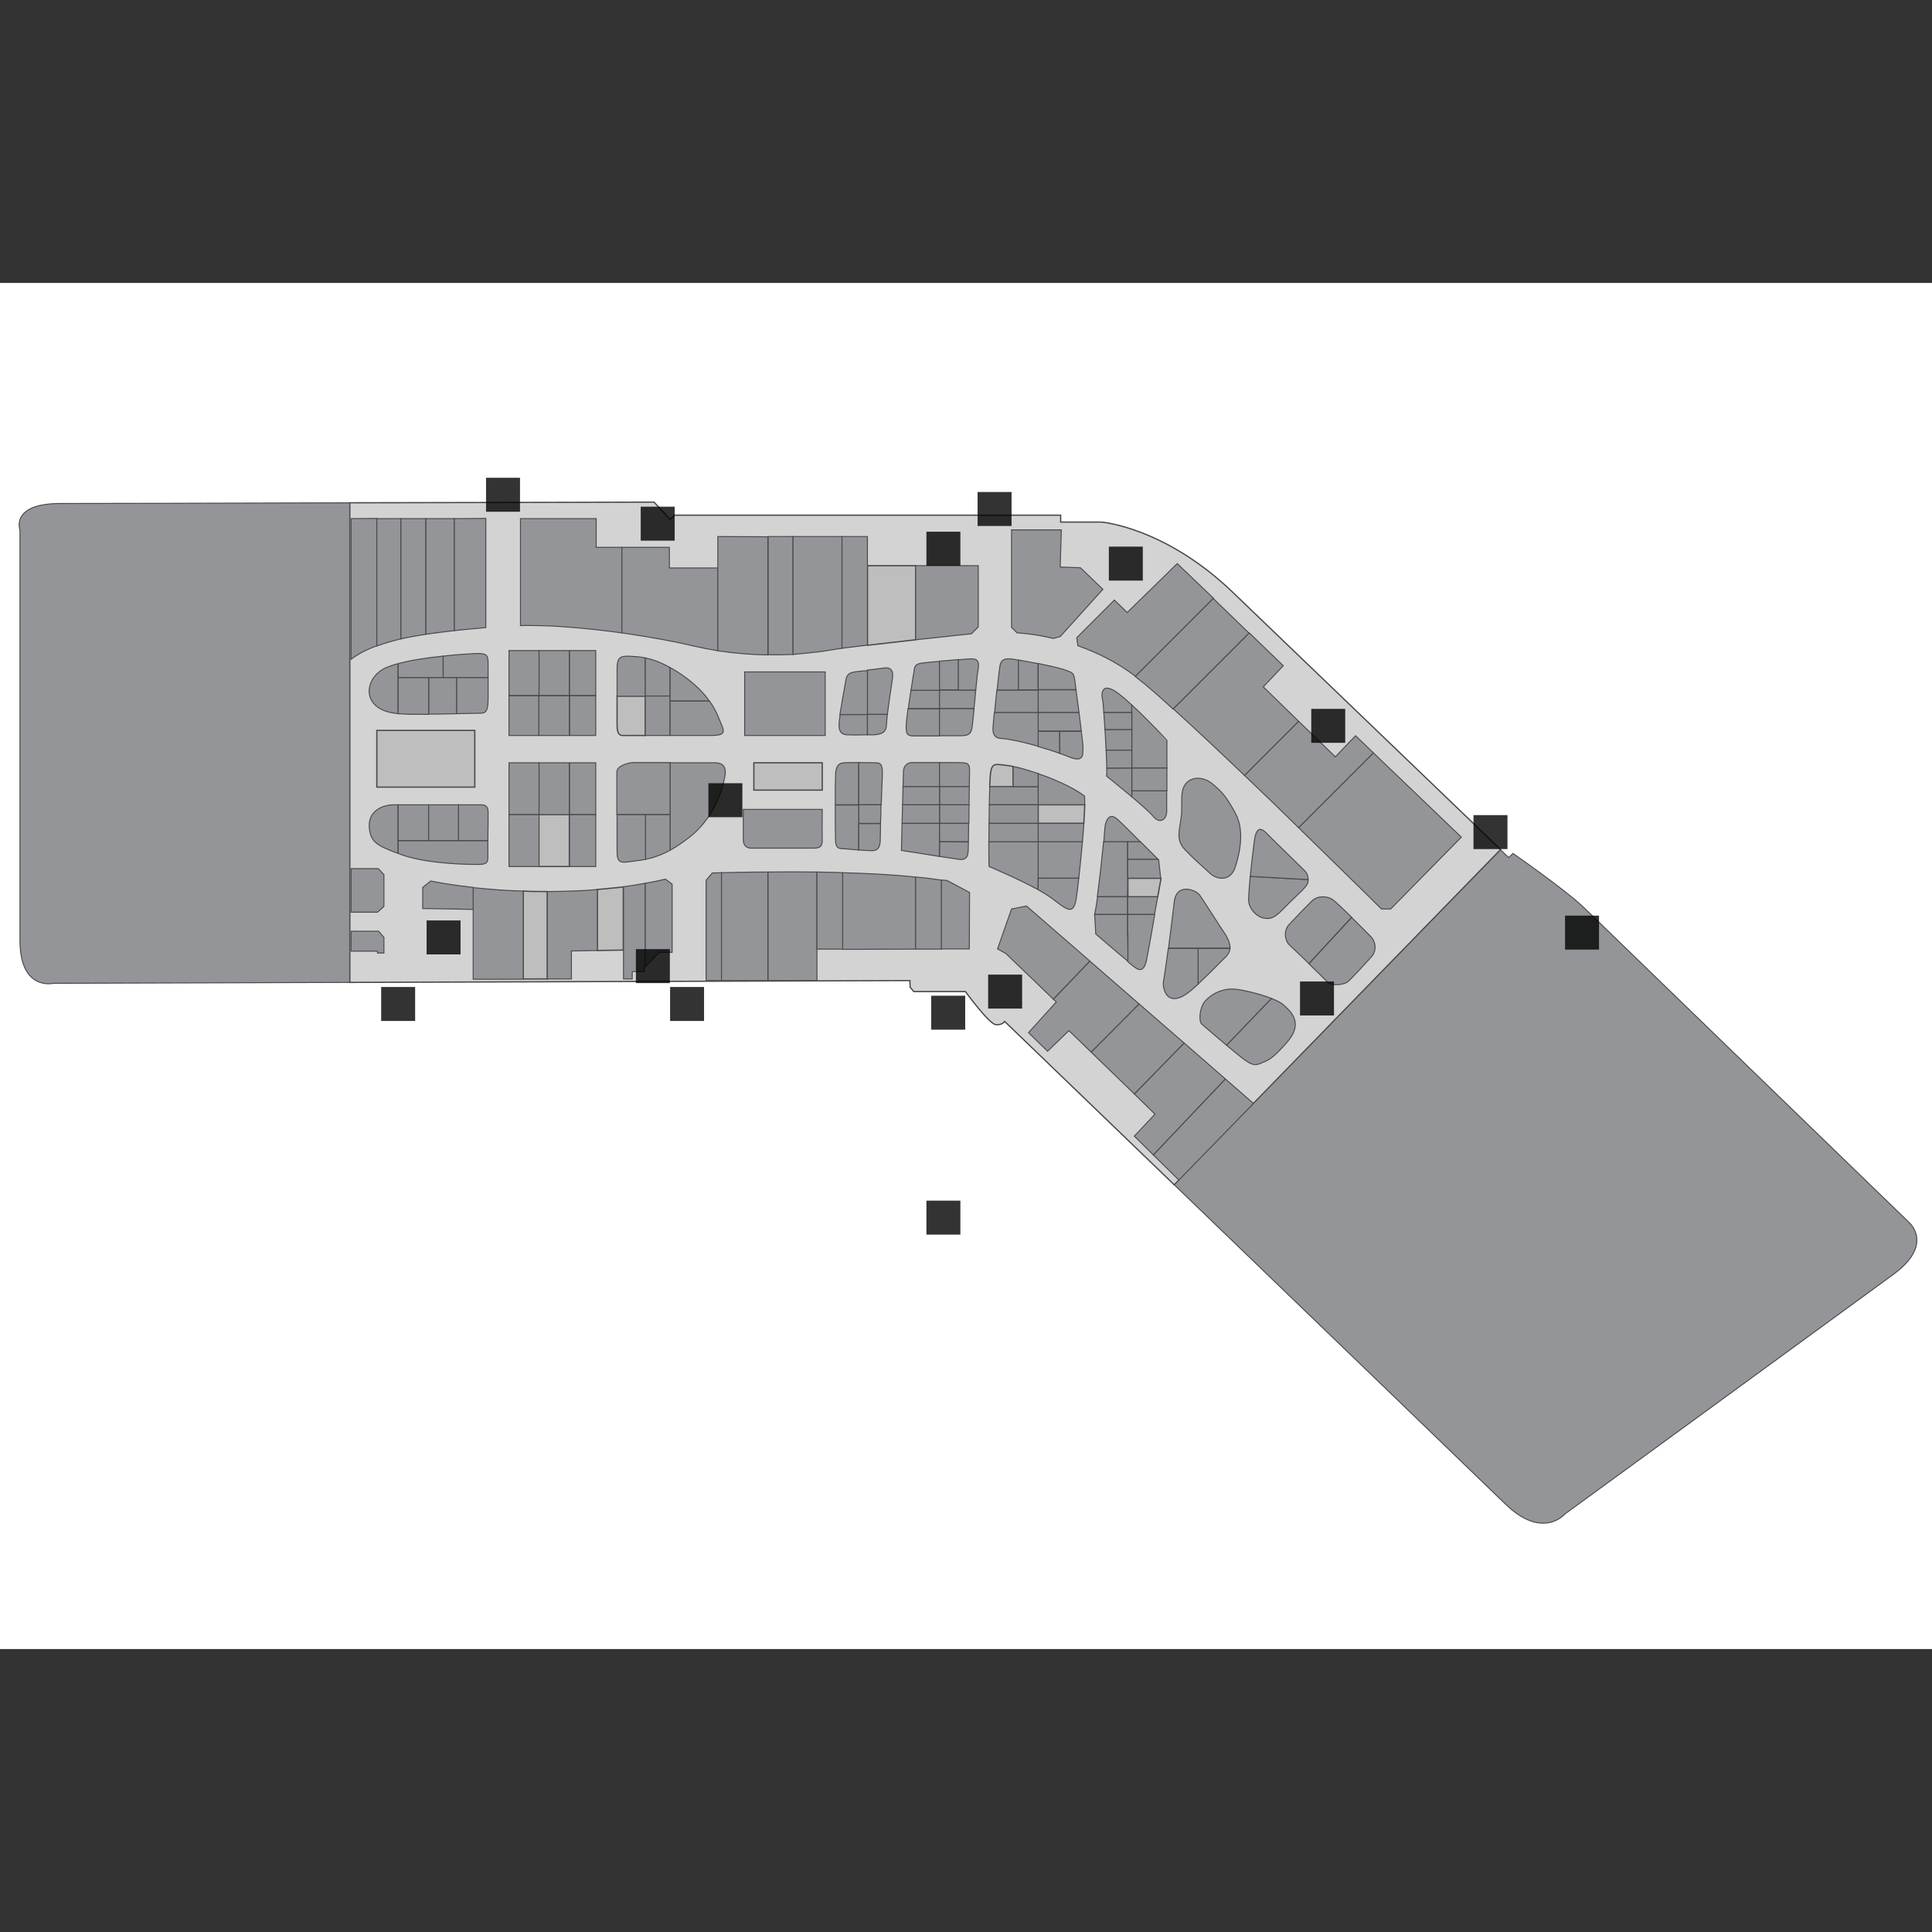 <?xml version="1.0" encoding="utf-8"?>
<!-- Generator: Adobe Illustrator 16.0.0, SVG Export Plug-In . SVG Version: 6.00 Build 0)  -->
<!DOCTYPE svg PUBLIC "-//W3C//DTD SVG 1.1//EN" "http://www.w3.org/Graphics/SVG/1.1/DTD/svg11.dtd">
<svg version="1.1" id="Layer_1" xmlns="http://www.w3.org/2000/svg" xmlns:xlink="http://www.w3.org/1999/xlink" x="0px" y="0px"
	 width="1000px" height="1000px" viewBox="0 0 1000 1000" enable-background="new 0 0 1000 1000" xml:space="preserve">
<rect x="0" y="0" width="1000" height="1000" fill="#333333" stroke="none"/>
<g id="background">
	<rect y="146.455" fill="#FFFFFF" width="1000" height="707.091"/>
</g>
<g id="etc">
	<path fill="#D3D3D3" stroke="#494949" stroke-width="0.66" stroke-miterlimit="10" d="M638.199,306.688
		c-35.158-33.852-68.061-36.465-68.061-36.465h-21.143v-3.563H349.21l-2.375,2.138l-8.315-8.909c0,0-79.225,0.238-157.5,0.356
		v248.248l289.94-0.95l0.118,3.445l1.9,2.257h26.726c0,0,12.234,16.747,15.679,17.104s4.633-1.662,4.633-1.662
		s39.553,38.128,87.777,84.57L776.695,439.72C756.503,420.359,669.201,336.501,638.199,306.688z"/>
	
		<rect x="390.188" y="394.821" fill="#BEBEBE" stroke="#494949" stroke-width="0.66" stroke-miterlimit="10" width="35.396" height="14.135"/>
	<path id="_x3C_Path_x3E_" fill="#BEBEBE" stroke="#494949" stroke-width="0.66" stroke-miterlimit="10" d="M448.984,292.79v41.216
		c7.958-0.95,16.748-1.9,24.943-2.851V292.79H448.984L448.984,292.79z"/>
	<path id="_x3C_Path_x3E__1_" fill="#BEBEBE" stroke="#494949" stroke-width="0.66" stroke-miterlimit="10" d="M319.396,360.257
		c0,5.82,0,11.759,0,14.729c0,6.533,1.9,5.701,6.058,5.701c1.188,0,4.396,0,8.553,0v-20.43H319.396L319.396,360.257z"/>
	
		<rect id="_x3C_Path_x3E__2_" x="278.893" y="421.665" fill="#BEBEBE" stroke="#494949" stroke-width="0.66" stroke-miterlimit="10" width="15.797" height="26.845"/>
	<path id="_x3C_Path_x3E__3_" fill="#BEBEBE" stroke="#494949" stroke-width="0.66" stroke-miterlimit="10" d="M517.52,395.771
		c-3.088-0.356-4.632,0.119-4.988,6.177c-0.119,0.95-0.119,2.851-0.237,5.226h12.115v-10.453
		C520.846,396.009,519.064,396.009,517.52,395.771z"/>
	<path id="_x3C_Path_x3E__4_" fill="#BEBEBE" stroke="#494949" stroke-width="0.66" stroke-miterlimit="10" d="M537.355,426.179
		h23.638c0.237-3.682,0.356-7.008,0.475-9.621h-24.112V426.179z"/>
	
		<rect id="pmt" x="195.035" y="378.073" fill="#BEBEBE" stroke="#494949" stroke-width="0.66" stroke-miterlimit="10" width="50.719" height="29.338"/>
	<path id="_x3C_Path_x3E__5_" fill="#BEBEBE" stroke="#494949" stroke-width="0.66" stroke-miterlimit="10" d="M583.68,464.188
		h15.561c0.95-5.346,1.662-9.265,1.662-9.265v-0.356h-17.104v9.621H583.68L583.68,464.188z"/>
	<path id="_x3C_Path_x3E__6_" fill="#BEBEBE" stroke="#494949" stroke-width="0.66" stroke-miterlimit="10" d="M309.182,460.387
		v31.596l13.422-0.237v-32.664C318.09,459.556,313.695,460.031,309.182,460.387z"/>
	<path id="_x3C_Path_x3E__7_" fill="#BEBEBE" stroke="#494949" stroke-width="0.66" stroke-miterlimit="10" d="M270.816,461.219
		v45.492h12.472v-45.255C279.012,461.456,274.854,461.456,270.816,461.219z"/>
</g>
<g id="rooms">
	<g id="g83-g85">
		<polygon fill="#939598" stroke="#494949" stroke-width="0.5" stroke-miterlimit="10" points="181.732,472.146 195.392,472.146 
			198.717,469.177 198.717,452.667 195.748,449.578 181.732,449.578 		"/>
		<polygon fill="#939598" stroke="#494949" stroke-width="0.5" stroke-miterlimit="10" points="181.732,482.005 195.985,482.005 
			198.717,485.212 198.717,493.289 195.392,493.289 195.392,492.339 181.732,492.339 		"/>
	</g>
	<path id="op-g01-g01-1" fill="#939598" stroke="#494949" stroke-width="0.5" stroke-miterlimit="10" d="M384.725,418.934h40.86
		c0,0-0.119,11.996,0,15.56s-1.069,4.514-4.514,4.514s-29.101,0-32.07,0s-4.276-1.663-4.276-4.514S384.725,418.934,384.725,418.934z
		"/>
	
		<rect id="op-g02" x="385.438" y="347.785" fill="#939598" stroke="#494949" stroke-width="0.5" stroke-miterlimit="10" width="41.691" height="32.902"/>
	<path id="op-g03-05" fill="#939598" stroke="#494949" stroke-width="0.5" stroke-miterlimit="10" d="M611.474,422.141
		c-0.712,7.245-3.325,12.353,2.02,17.816c5.227,5.464,8.908,8.434,12.71,11.997c3.801,3.563,10.928,4.514,13.303-3.563
		c2.494-8.077,4.514-18.768,0-27.319s-7.602-11.997-12.709-15.916c-5.107-3.92-14.729-3.683-15.085,6.889
		C611.474,422.615,611.83,418.814,611.474,422.141z"/>
	<path id="op-g06" fill="#939598" stroke="#494949" stroke-width="0.5" stroke-miterlimit="10" d="M689.868,465.732
		c-2.851-2.139-7.958-2.139-10.69,0.475c-2.731,2.613-9.027,9.265-11.878,12.234c-3.207,3.444-2.019,8.671,0,10.571
		c1.069,0.95,5.583,5.346,10.216,9.74l22.092-23.993C695.451,470.721,691.293,466.683,689.868,465.732z"/>
	<path id="op-g07" fill="#939598" stroke="#494949" stroke-width="0.5" stroke-miterlimit="10" d="M709.704,484.975
		c-1.069-1.069-5.583-5.701-10.096-10.097l-22.093,23.994c4.275,4.157,8.433,8.195,9.502,9.383c2.138,2.376,8.552,1.426,10.452,0
		c1.9-1.425,8.909-9.265,12.234-12.828C713.03,491.745,711.724,487.112,709.704,484.975z"/>
	<path id="g74" fill="#939598" stroke="#494949" stroke-width="0.5" stroke-miterlimit="10" d="M322.723,458.962v32.664v15.085
		h4.514v-3.801h6.295v-2.138l0.476-0.476v-43.116C330.205,457.893,326.404,458.486,322.723,458.962z"/>
	<path id="g73" fill="#939598" stroke="#494949" stroke-width="0.5" stroke-miterlimit="10" d="M344.459,455.042
		c-3.444,0.832-7.008,1.544-10.452,2.138v43.236l7.126-7.483h6.771v-35.277L344.459,455.042z"/>
	<path id="g79-g80" fill="#939598" stroke="#494949" stroke-width="0.5" stroke-miterlimit="10" d="M258.344,460.625
		c-4.87-0.356-9.383-0.832-13.422-1.188v11.403v35.99h13.422h12.472v-45.611C266.421,461.1,262.264,460.862,258.344,460.625z"/>
	<path id="g81-g82" fill="#939598" stroke="#494949" stroke-width="0.5" stroke-miterlimit="10" d="M233.044,457.774
		L233.044,457.774c-6.414-0.95-10.096-1.782-10.096-1.782l-4.157,3.326v10.928l14.253,0.237l0,0l11.878,0.237v-11.402
		C240.29,458.843,236.251,458.249,233.044,457.774z"/>
	<path id="g76-g77" fill="#939598" stroke="#494949" stroke-width="0.5" stroke-miterlimit="10" d="M295.76,461.219L295.76,461.219
		c-4.276,0.119-8.434,0.237-12.472,0.237v45.255h12.472V492.22l13.422-0.237v-31.596C304.668,460.862,300.154,461.1,295.76,461.219z
		"/>
	<path id="g70-g71" fill="#939598" stroke="#494949" stroke-width="0.5" stroke-miterlimit="10" d="M373.322,451.717v55.825h24.112
		V451.36C386.981,451.36,378.311,451.598,373.322,451.717z"/>
	<path id="g72" fill="#939598" stroke="#494949" stroke-width="0.5" stroke-miterlimit="10" d="M365.482,507.542h7.959v-55.825
		c-3.089,0.118-4.752,0.118-4.752,0.118l-3.207,3.801V507.542"/>
	<path id="g68-g69" fill="#939598" stroke="#494949" stroke-width="0.5" stroke-miterlimit="10" d="M397.553,451.36v56.182h25.301
		V491.27V451.36C413.826,451.241,405.155,451.241,397.553,451.36z"/>
	<path id="g62-g62-1" fill="#939598" stroke="#494949" stroke-width="0.5" stroke-miterlimit="10" d="M501.841,461.932l-11.64-6.177
		c-0.951-0.119-2.02-0.237-3.089-0.237v35.634h14.61L501.841,461.932L501.841,461.932z"/>
	<path id="g64-g66" fill="#939598" stroke="#494949" stroke-width="0.5" stroke-miterlimit="10" d="M436.156,451.717v39.672
		l37.771-0.119v-37.297C462.05,452.667,448.984,452.072,436.156,451.717z"/>
	<path id="g63" fill="#939598" stroke="#494949" stroke-width="0.5" stroke-miterlimit="10" d="M487.231,455.518
		c-4.157-0.594-8.434-1.188-13.065-1.544c-0.119,0-0.119,0-0.238,0v37.296h13.304V455.518z"/>
	<path id="g67" fill="#939598" stroke="#494949" stroke-width="0.5" stroke-miterlimit="10" d="M422.854,451.36v39.909h13.303
		v-39.553C431.643,451.479,427.248,451.479,422.854,451.36z"/>
	<path id="g104-g105" fill="#939598" stroke="#494949" stroke-width="0.5" stroke-miterlimit="10" d="M370.115,394.821
		c-1.781,0-12.472,0-23.28,0v45.255c3.088-1.663,6.414-3.92,10.215-6.89c15.322-12.115,17.936-30.407,17.936-30.407
		C376.529,396.484,373.679,394.821,370.115,394.821z"/>
	<path id="g102-g103" fill="#939598" stroke="#494949" stroke-width="0.5" stroke-miterlimit="10" d="M346.953,394.703
		c-9.621,0-17.104,0-19.836,0c0,0-7.84,1.069-7.84,4.87c0,2.257,0,12.591,0,22.093h27.558v-26.962H346.953z"/>
	<path id="g106" fill="#939598" stroke="#494949" stroke-width="0.5" stroke-miterlimit="10" d="M346.835,421.665h-12.828v23.162
		c3.563-0.713,7.839-2.02,12.828-4.751V421.665z"/>
	<path id="g107" fill="#939598" stroke="#494949" stroke-width="0.5" stroke-miterlimit="10" d="M319.396,421.665
		c0,6.058,0,11.76,0,14.967c0,8.195-0.475,10.452,6.414,9.383c2.376-0.356,5.107-0.594,8.314-1.188v-23.162H319.396L319.396,421.665
		z"/>
	
		<rect id="g109" x="278.893" y="394.821" fill="#939598" stroke="#494949" stroke-width="0.5" stroke-miterlimit="10" width="15.797" height="26.844"/>
	
		<rect id="g110" x="294.81" y="394.821" fill="#939598" stroke="#494949" stroke-width="0.5" stroke-miterlimit="10" width="13.541" height="26.844"/>
	
		<rect id="g108" x="263.452" y="394.821" fill="#939598" stroke="#494949" stroke-width="0.5" stroke-miterlimit="10" width="15.56" height="26.844"/>
	
		<rect id="g111" x="294.81" y="421.665" fill="#939598" stroke="#494949" stroke-width="0.5" stroke-miterlimit="10" width="13.541" height="26.845"/>
	
		<rect id="g113" x="263.452" y="421.665" fill="#939598" stroke="#494949" stroke-width="0.5" stroke-miterlimit="10" width="15.56" height="26.845"/>
	<path id="g114" fill="#939598" stroke="#494949" stroke-width="0.5" stroke-miterlimit="10" d="M204.062,416.558
		c-6.414,0-13.304,3.326-12.947,11.284c0.475,7.483,3.326,9.74,14.966,13.897v-25.182
		C205.25,416.558,204.537,416.558,204.062,416.558z"/>
	<path id="g117-2" fill="#939598" stroke="#494949" stroke-width="0.5" stroke-miterlimit="10" d="M206.082,435.087v6.652
		c0.832,0.356,1.782,0.594,2.613,0.95c14.016,4.751,35.633,4.751,38.603,4.751c2.969,0,5.226-0.237,5.226-3.089
		c0-1.188,0-4.988,0-9.265H206.082z"/>
	<path id="g115" fill="#939598" stroke="#494949" stroke-width="0.5" stroke-miterlimit="10" d="M206.082,416.558v18.529h15.797
		v-18.529C215.465,416.558,209.526,416.558,206.082,416.558z"/>
	<path id="g116" fill="#939598" stroke="#494949" stroke-width="0.5" stroke-miterlimit="10" d="M221.879,416.558v18.529h15.56
		v-18.529C232.688,416.558,227.105,416.558,221.879,416.558z"/>
	<path id="g117-1" fill="#939598" stroke="#494949" stroke-width="0.5" stroke-miterlimit="10" d="M252.643,420.478
		c0-2.97-1.188-3.92-3.801-3.92c-0.832,0-5.464,0-11.521,0v18.529h15.204C252.643,429.148,252.643,422.259,252.643,420.478z"/>
	<g id="g91-92">
		
			<rect x="278.893" y="336.738" fill="#939598" stroke="#494949" stroke-width="0.5" stroke-miterlimit="10" width="15.797" height="23.281"/>
		
			<rect x="294.81" y="336.738" fill="#939598" stroke="#494949" stroke-width="0.5" stroke-miterlimit="10" width="13.541" height="23.281"/>
	</g>
	
		<rect id="g90" x="263.452" y="336.738" fill="#939598" stroke="#494949" stroke-width="0.5" stroke-miterlimit="10" width="15.56" height="23.281"/>
	
		<rect id="g95" x="263.452" y="360.138" fill="#939598" stroke="#494949" stroke-width="0.5" stroke-miterlimit="10" width="15.56" height="20.549"/>
	
		<rect id="g93" x="294.81" y="360.138" fill="#939598" stroke="#494949" stroke-width="0.5" stroke-miterlimit="10" width="13.541" height="20.549"/>
	
		<rect id="g94" x="278.893" y="360.138" fill="#939598" stroke="#494949" stroke-width="0.5" stroke-miterlimit="10" width="15.797" height="20.549"/>
	<path id="g89" fill="#939598" stroke="#494949" stroke-width="0.5" stroke-miterlimit="10" d="M199.905,345.528
		c-11.521,5.108-13.422,21.262,4.395,23.637c0.475,0.119,1.069,0.119,1.782,0.237v-25.894
		C203.706,344.103,201.687,344.815,199.905,345.528z"/>
	<path id="g86-2" fill="#939598" stroke="#494949" stroke-width="0.5" stroke-miterlimit="10" d="M252.643,343.034
		c0-4.157-0.95-4.989-6.889-4.751c-2.495,0.119-8.909,0.476-16.392,1.307v11.166h23.28
		C252.643,347.666,252.643,344.934,252.643,343.034z"/>
	<path id="g86-1" fill="#939598" stroke="#494949" stroke-width="0.5" stroke-miterlimit="10" d="M206.082,343.509v7.246h23.281
		v-11.166C221.642,340.42,212.852,341.608,206.082,343.509z"/>
	<path id="g88" fill="#939598" stroke="#494949" stroke-width="0.5" stroke-miterlimit="10" d="M221.879,350.754v18.886
		c4.989,0,10.096-0.119,14.491-0.238v-18.648H221.879z"/>
	<path id="g88-1" fill="#939598" stroke="#494949" stroke-width="0.5" stroke-miterlimit="10" d="M206.082,350.754v18.648
		c3.682,0.356,9.621,0.356,15.797,0.356v-19.004H206.082z"/>
	<path id="g87" fill="#939598" stroke="#494949" stroke-width="0.5" stroke-miterlimit="10" d="M236.37,350.754v18.648
		c6.058-0.119,10.809-0.237,11.878-0.237c2.969,0,4.395-0.594,4.395-7.364c0-3.563,0-7.602,0-11.046H236.37z"/>
	<path id="g96" fill="#939598" stroke="#494949" stroke-width="0.5" stroke-miterlimit="10" d="M334.007,340.539
		c-2.732-0.594-5.108-0.712-7.246-0.831c-6.414-0.476-7.364,1.069-7.364,6.889c0,0,0,6.651,0,13.778h14.729L334.007,340.539
		L334.007,340.539z"/>
	<path id="g97" fill="#939598" stroke="#494949" stroke-width="0.5" stroke-miterlimit="10" d="M346.835,360.257v-14.729
		c-5.108-2.851-9.265-4.276-12.828-4.989v19.718H346.835z"/>
	<path id="g100" fill="#939598" stroke="#494949" stroke-width="0.5" stroke-miterlimit="10" d="M346.835,360.257h-12.828v20.43
		c3.801,0,8.314,0,12.828,0V360.257z"/>
	<path id="g98" fill="#939598" stroke="#494949" stroke-width="0.5" stroke-miterlimit="10" d="M355.149,350.873
		c-3.089-2.257-5.82-4.039-8.314-5.345v17.342h20.311C364.651,359.188,360.851,355.149,355.149,350.873z"/>
	<path id="g99" fill="#939598" stroke="#494949" stroke-width="0.5" stroke-miterlimit="10" d="M373.679,375.698
		c-1.307-2.969-2.613-7.483-6.414-12.828h-20.43v17.817c7.72,0,15.322,0,18.529,0C372.609,380.687,375.936,380.687,373.679,375.698z
		"/>
	<path id="fp-77-78" fill="#939598" stroke="#494949" stroke-width="0.5" stroke-miterlimit="10" d="M436.869,394.821
		c-2.376,0.237-3.683,0.95-4.276,4.632c-0.118,0.713-0.118,3.682-0.237,7.721l0,0c0,2.732,0,6.058,0,9.383h12.115v-9.383l0,0
		v-12.472C441.145,394.703,437.938,394.703,436.869,394.821z"/>
	<path id="fp-71-72" fill="#939598" stroke="#494949" stroke-width="0.5" stroke-miterlimit="10" d="M453.498,394.821
		c-1.188,0-5.227-0.119-9.027-0.119v12.472l0,0v9.383h11.641c0.118-3.326,0.237-6.533,0.356-9.383l0,0
		c0.118-3.088,0.237-5.464,0.237-6.652C456.824,395.771,455.755,394.821,453.498,394.821z"/>
	<path id="fp-73" fill="#939598" stroke="#494949" stroke-width="0.5" stroke-miterlimit="10" d="M444.471,416.558v9.621h11.284
		c0.119-2.851,0.237-6.295,0.237-9.621H444.471z"/>
	<path id="fp-75-76" fill="#939598" stroke="#494949" stroke-width="0.5" stroke-miterlimit="10" d="M432.355,416.558
		c0,3.326,0,6.651,0,9.621c0,4.395,0.119,7.958,0.119,9.265c0.237,4.157,2.494,3.801,4.869,3.92
		c1.307,0.119,4.157,0.356,7.127,0.594v-13.659v-9.621h-12.115V416.558z"/>
	<path id="fp-74" fill="#939598" stroke="#494949" stroke-width="0.5" stroke-miterlimit="10" d="M444.471,439.957
		c2.257,0.119,4.633,0.237,6.414,0.356c4.157,0.119,4.751-2.494,4.751-6.295c0-1.069,0.119-4.039,0.119-7.721h-11.284V439.957z"/>
	<path id="fp-61" fill="#939598" stroke="#494949" stroke-width="0.5" stroke-miterlimit="10" d="M501.723,407.174
		c0-3.92,0.118-6.889,0.118-7.721c0.119-3.445-0.594-4.514-3.207-4.632c-1.188-0.119-6.651-0.119-12.472-0.119v12.472H501.723z"/>
	<path id="fp-62" fill="#939598" stroke="#494949" stroke-width="0.5" stroke-miterlimit="10" d="M486.281,416.558h15.322
		c0-3.326,0.119-6.651,0.119-9.383h-15.441V416.558z"/>
	<path id="fp-63" fill="#939598" stroke="#494949" stroke-width="0.5" stroke-miterlimit="10" d="M486.281,426.179h15.203
		c0-3.088,0.119-6.414,0.119-9.621h-15.322V426.179L486.281,426.179z"/>
	<path id="fp-70" fill="#939598" stroke="#494949" stroke-width="0.5" stroke-miterlimit="10" d="M486.281,394.703
		c-6.414,0-13.185,0-14.372,0c-2.257,0-4.157,1.782-4.276,4.395l-0.237,8.077h18.886V394.703L486.281,394.703z"/>
	<path id="fp-64" fill="#939598" stroke="#494949" stroke-width="0.5" stroke-miterlimit="10" d="M486.281,435.682h14.966
		c0-2.495,0.119-5.82,0.119-9.503h-15.204L486.281,435.682L486.281,435.682z"/>
	<polygon id="fp-69" fill="#939598" stroke="#494949" stroke-width="0.5" stroke-miterlimit="10" points="486.281,407.174 
		467.396,407.174 467.157,416.558 486.281,416.558 	"/>
	<path id="fp-65" fill="#939598" stroke="#494949" stroke-width="0.5" stroke-miterlimit="10" d="M486.281,435.682v7.602
		c4.751,0.713,8.908,1.307,10.334,1.544c4.038,0.476,4.395-2.376,4.514-4.514c0-0.475,0.118-2.138,0.118-4.514L486.281,435.682
		L486.281,435.682z"/>
	<polygon id="fp-68" fill="#939598" stroke="#494949" stroke-width="0.5" stroke-miterlimit="10" points="486.281,416.558 
		467.157,416.558 466.92,426.179 486.281,426.179 	"/>
	<path id="fp-66-67" fill="#939598" stroke="#494949" stroke-width="0.5" stroke-miterlimit="10" d="M486.281,435.682v-9.503H466.92
		l-0.237,9.503l-0.119,4.513c0,0,10.928,1.663,19.599,3.089L486.281,435.682L486.281,435.682z"/>
	<path id="fp-49" fill="#939598" stroke="#494949" stroke-width="0.5" stroke-miterlimit="10" d="M561.468,416.558
		c0-1.782,0-3.444-0.118-4.514c0,0-6.533-5.345-21.736-10.809c-0.832-0.238-1.545-0.475-2.258-0.832v6.771v9.383H561.468
		L561.468,416.558z"/>
	<path id="fp-52-53" fill="#939598" stroke="#494949" stroke-width="0.5" stroke-miterlimit="10" d="M537.355,454.567h21.024
		c0.356-2.97,1.663-15.798,1.9-18.886h-22.925V454.567L537.355,454.567z"/>
	<path id="fp-51" fill="#939598" stroke="#494949" stroke-width="0.5" stroke-miterlimit="10" d="M537.355,426.179v9.503h22.925
		c0.237-3.326,0.594-6.533,0.713-9.503H537.355z"/>
	<path id="fp-55" fill="#939598" stroke="#494949" stroke-width="0.5" stroke-miterlimit="10" d="M511.818,435.682
		c0,6.532,0,11.759,0.119,12.828c0,0,15.203,6.414,25.418,11.996v-15.679v-9.146H511.818z"/>
	<path id="fp-58" fill="#939598" stroke="#494949" stroke-width="0.5" stroke-miterlimit="10" d="M537.355,407.174h-25.062
		c-0.119,2.613-0.119,5.82-0.238,9.383h25.3V407.174L537.355,407.174z"/>
	<path id="fp-57" fill="#939598" stroke="#494949" stroke-width="0.5" stroke-miterlimit="10" d="M537.355,416.558h-25.3
		c0,3.088-0.118,6.414-0.118,9.621h25.418V416.558z"/>
	<path id="fp-59" fill="#939598" stroke="#494949" stroke-width="0.5" stroke-miterlimit="10" d="M537.355,400.404
		c-6.058-2.019-10.096-3.207-12.946-3.682v10.453h12.946V400.404z"/>
	<path id="fp-32-2" fill="#939598" stroke="#494949" stroke-width="0.5" stroke-miterlimit="10" d="M585.817,409.193v3.207
		c4.87,4.157,9.621,8.314,11.047,10.097c3.444,4.275,7.008,1.662,7.008-2.495c0-1.307,0-5.583,0-10.809H585.817L585.817,409.193z"/>
	<path id="fp-27" fill="#939598" stroke="#494949" stroke-width="0.5" stroke-miterlimit="10" d="M585.817,364.889
		c-3.325-3.088-6.414-5.701-8.671-7.126c-7.958-4.989-6.889,3.207-6.414,4.514c0.119,0.356,0.356,2.851,0.595,6.533h14.491
		L585.817,364.889L585.817,364.889z"/>
	<path id="fp-33-35" fill="#939598" stroke="#494949" stroke-width="0.5" stroke-miterlimit="10" d="M598.765,377.598
		L598.765,377.598c-3.563-3.682-8.434-8.552-12.947-12.709v3.919v8.79v10.69v9.265h18.174c0-3.445,0-6.652,0-9.265
		c0-3.088,0-5.227,0-5.227S601.853,380.805,598.765,377.598z"/>
	<path id="fp-32-1" fill="#939598" stroke="#494949" stroke-width="0.5" stroke-miterlimit="10" d="M585.817,397.553v11.759h18.174
		c0-3.683,0-7.84,0-11.759H585.817z"/>
	<path id="fp-29" fill="#939598" stroke="#494949" stroke-width="0.5" stroke-miterlimit="10" d="M585.817,377.598h-13.896
		c0.237,3.563,0.475,7.246,0.594,10.69h13.303V377.598L585.817,377.598z"/>
	<path id="fp-31" fill="#939598" stroke="#494949" stroke-width="0.5" stroke-miterlimit="10" d="M572.871,397.553
		c0,2.019,0,3.563-0.119,4.157c0,0,6.651,5.345,13.065,10.69v-3.207v-11.759L572.871,397.553L572.871,397.553z"/>
	<path id="fp-28" fill="#939598" stroke="#494949" stroke-width="0.5" stroke-miterlimit="10" d="M585.817,368.809h-14.49
		c0.237,2.494,0.356,5.583,0.594,8.79h13.896V368.809L585.817,368.809z"/>
	<path id="fp-30" fill="#939598" stroke="#494949" stroke-width="0.5" stroke-miterlimit="10" d="M585.817,388.289h-13.303
		c0.118,3.563,0.356,6.77,0.356,9.265h12.946V388.289L585.817,388.289z"/>
	<path id="op-g08-1" fill="#939598" stroke="#494949" stroke-width="0.5" stroke-miterlimit="10" d="M647.107,453.617
		c-0.475,5.345-0.831,9.977-0.831,12.233c0.118,4.752,4.514,8.671,7.364,9.266c2.731,0.475,4.988,1.188,10.452-4.514
		c5.464-5.702,10.097-9.503,11.997-12.116c0.713-0.95,1.069-2.138,1.069-3.207L647.107,453.617z"/>
	<path id="op-g08" fill="#939598" stroke="#494949" stroke-width="0.5" stroke-miterlimit="10" d="M675.377,450.767
		c-1.781-1.782-15.679-15.323-17.816-17.461c-2.97-2.97-6.89-8.195-8.314,1.9c-0.713,5.345-1.545,12.354-2.139,18.411l29.933,1.662
		C677.159,453.498,676.446,451.835,675.377,450.767z"/>
	<path id="op-g09" fill="#939598" stroke="#494949" stroke-width="0.5" stroke-miterlimit="10" d="M634.161,483.549
		c-4.514-7.008-11.165-17.223-13.065-20.073c-1.901-2.851-12.116-6.89-13.304,3.325c-0.594,5.346-1.9,15.323-2.97,23.994h31.833
		C636.773,489.132,636.18,486.756,634.161,483.549z"/>
	<path id="op-g13" fill="#939598" stroke="#494949" stroke-width="0.5" stroke-miterlimit="10" d="M604.703,490.913
		c-1.068,7.84-2.019,14.61-2.375,16.392c-0.95,3.563,1.188,14.491,11.996,7.008c1.545-1.068,3.563-2.851,5.939-4.988v-18.411
		H604.703z"/>
	<path id="op-g10" fill="#939598" stroke="#494949" stroke-width="0.5" stroke-miterlimit="10" d="M620.145,490.913v18.411
		c5.82-5.345,12.71-12.591,14.017-13.778c0.95-0.95,2.257-2.376,2.494-4.633H620.145z"/>
	<path id="op-g11" fill="#939598" stroke="#494949" stroke-width="0.5" stroke-miterlimit="10" d="M639.862,512.056
		c-7.127-0.95-13.304,2.851-16.154,6.177s-3.325,10.453-1.663,11.878c0,0,6.771,5.82,12.828,10.928l23.281-24.23
		C652.453,514.551,644.613,512.65,639.862,512.056z"/>
	<path id="op-g12" fill="#939598" stroke="#494949" stroke-width="0.5" stroke-miterlimit="10" d="M664.212,520.015
		c-1.188-1.069-3.444-2.139-6.058-3.207l-23.281,24.23c3.563,2.97,6.89,5.701,8.434,6.89c4.276,3.088,6.058,3.919,9.384,2.375
		s4.988-1.069,13.659-11.046C675.021,529.279,667.775,523.222,664.212,520.015z"/>
	<path id="fp-36" fill="#939598" stroke="#494949" stroke-width="0.5" stroke-miterlimit="10" d="M578.216,423.922
		c-4.632-4.038-6.177,2.257-6.295,4.514c-0.119,1.069-0.356,3.683-0.594,7.364h19.004
		C585.58,430.93,580.473,425.941,578.216,423.922z"/>
	<path id="fp-45" fill="#939598" stroke="#494949" stroke-width="0.5" stroke-miterlimit="10" d="M583.68,464.188h-15.56
		c-0.476,3.682-1.069,6.889-1.545,9.146h17.104V464.188L583.68,464.188z"/>
	<path id="fp-46-48" fill="#939598" stroke="#494949" stroke-width="0.5" stroke-miterlimit="10" d="M583.68,458.012v-13.185v-9.146
		h-12.472c-0.237,2.612-0.594,5.819-0.95,9.146c-0.356,3.088-1.188,11.047-1.663,14.372c-0.237,1.663-0.475,3.326-0.594,4.87h15.56
		L583.68,458.012L583.68,458.012z"/>
	<path id="fp-37" fill="#939598" stroke="#494949" stroke-width="0.5" stroke-miterlimit="10" d="M599.478,444.827
		c-0.95-0.95-4.87-4.87-9.146-9.146h-6.651v9.146H599.478z"/>
	<path id="fp-38" fill="#939598" stroke="#494949" stroke-width="0.5" stroke-miterlimit="10" d="M599.478,444.827H583.68v9.74
		h17.104l-1.069-9.503C599.715,445.064,599.596,444.946,599.478,444.827z"/>
	<path id="fp-40" fill="#939598" stroke="#494949" stroke-width="0.5" stroke-miterlimit="10" d="M583.68,473.334h13.897
		c0.594-3.207,1.188-6.414,1.663-9.146H583.68V473.334L583.68,473.334z"/>
	<path id="fp-43-44" fill="#939598" stroke="#494949" stroke-width="0.5" stroke-miterlimit="10" d="M583.68,483.549v-10.215
		h-17.104v0.119l0.595,9.978l0,0c0,0,10.571,9.146,16.629,14.135c0,0,0,0,0.118,0.118L583.68,483.549L583.68,483.549z"/>
	<path id="fp-41-42" fill="#939598" stroke="#494949" stroke-width="0.5" stroke-miterlimit="10" d="M583.68,473.334v10.215h0.119
		v14.254c1.662,1.425,2.969,2.494,3.682,2.97c2.97,2.257,4.989,0.95,5.939-3.802c0.356-1.544,1.307-7.008,2.494-13.422
		c0.594-3.207,1.188-6.771,1.781-10.215H583.68z"/>
	<polygon id="g54-g57" fill="#939598" stroke="#494949" stroke-width="0.5" stroke-miterlimit="10" points="564.081,497.446 
		545.195,517.164 546.739,518.589 532.367,534.505 542.226,544.126 553.272,533.437 564.794,544.602 589.619,519.658 	"/>
	<polygon id="g58-g61" fill="#939598" stroke="#494949" stroke-width="0.5" stroke-miterlimit="10" points="557.43,491.626 
		531.298,468.939 523.578,470.483 516.332,491.151 520.608,493.526 538.781,510.987 545.195,517.164 564.081,497.446 	"/>
	<polygon id="g49-g50" fill="#939598" stroke="#494949" stroke-width="0.5" stroke-miterlimit="10" points="612.899,539.851 
		587.124,566.219 597.814,576.672 587.124,588.074 596.983,597.814 634.279,558.499 	"/>
	<polygon id="g47-g48" fill="#939598" stroke="#494949" stroke-width="0.5" stroke-miterlimit="10" points="650.077,572.277 
		634.279,558.499 596.983,597.814 611.712,612.306 	"/>
	<polygon id="g51-g53" fill="#939598" stroke="#494949" stroke-width="0.5" stroke-miterlimit="10" points="589.619,519.658 
		564.794,544.602 587.124,566.219 612.899,539.851 	"/>
	<path id="g26-g28" fill="#939598" stroke="#494949" stroke-width="0.5" stroke-miterlimit="10" d="M609.336,291.721l-25.894,25.3
		l-6.651-6.414l-19.48,19.48l0.594,4.157c9.503,3.326,19.955,8.314,29.814,15.797l40.385-40.385L609.336,291.721z"/>
	<path id="g24-g25" fill="#939598" stroke="#494949" stroke-width="0.5" stroke-miterlimit="10" d="M570.852,305.024l-11.641-11.165
		l-10.452-0.356l0.594-19.242h-25.774v50.481l2.851,2.851c0,0,7.72,0.238,18.767,2.851l3.563-0.95L570.852,305.024z"/>
	<path id="g36-g39" fill="#939598" stroke="#494949" stroke-width="0.5" stroke-miterlimit="10" d="M701.627,380.805l-10.452,10.928
		l-19.005-18.411l-28.031,28.032c9.502,9.027,19.123,18.292,28.031,27.082l38.722-38.722L701.627,380.805z"/>
	<path id="g40-g46" fill="#939598" stroke="#494949" stroke-width="0.5" stroke-miterlimit="10" d="M710.892,389.714l-38.722,38.722
		c23.756,23.162,42.879,42.048,42.879,42.048h4.752l36.584-37.178L710.892,389.714z"/>
	<path id="g29-g30" fill="#939598" stroke="#494949" stroke-width="0.5" stroke-miterlimit="10" d="M627.984,309.775L587.6,350.16
		c0.356,0.238,0.713,0.476,1.068,0.832c4.633,3.563,11.047,9.146,18.53,16.035l39.315-39.316L627.984,309.775z"/>
	<path id="g31-g35" fill="#939598" stroke="#494949" stroke-width="0.5" stroke-miterlimit="10" d="M653.878,355.505l10.334-10.928
		l-17.579-16.985l-39.316,39.316c10.69,9.74,23.638,21.855,36.822,34.446l28.031-28.032L653.878,355.505z"/>
	<path id="g03" fill="#939598" stroke="#494949" stroke-width="0.5" stroke-miterlimit="10" d="M220.335,268.44v59.865
		c4.87-0.713,9.859-1.307,14.847-1.901V268.44H220.335z"/>
	<path id="g03-1" fill="#939598" stroke="#494949" stroke-width="0.5" stroke-miterlimit="10" d="M235.182,268.44v57.964
		c5.345-0.594,10.809-1.069,16.273-1.544v-56.539L235.182,268.44L235.182,268.44z"/>
	<path id="g01" fill="#939598" stroke="#494949" stroke-width="0.5" stroke-miterlimit="10" d="M181.732,268.44v72.812
		c3.682-2.851,8.196-5.107,13.303-7.008v-65.922L181.732,268.44L181.732,268.44z"/>
	<path id="g02" fill="#939598" stroke="#494949" stroke-width="0.5" stroke-miterlimit="10" d="M195.035,268.44v65.922
		c3.919-1.425,8.077-2.613,12.472-3.682v-62.24H195.035z"/>
	<path id="game-zone" fill="#939598" stroke="#494949" stroke-width="0.5" stroke-miterlimit="10" d="M207.507,268.44v62.24
		c4.157-0.95,8.433-1.663,12.828-2.375V268.44H207.507z"/>
	<path id="g17" fill="#939598" stroke="#494949" stroke-width="0.5" stroke-miterlimit="10" d="M448.984,277.705h-13.303v57.846
		c3.801-0.476,8.433-1.069,13.303-1.663v-41.216V277.705z"/>
	<path id="g04-g07" fill="#939598" stroke="#494949" stroke-width="0.5" stroke-miterlimit="10" d="M308.588,283.288V268.44h-12.472
		l0,0h-13.659h-13.066v55.351c4.157-0.119,8.552,0,13.066,0.119c4.395,0.119,9.027,0.475,13.659,0.832l0,0
		c8.552,0.712,17.342,1.663,25.775,2.851v-44.305L308.588,283.288z"/>
	<path id="g21-g23" fill="#939598" stroke="#494949" stroke-width="0.5" stroke-miterlimit="10" d="M473.928,292.79v38.366
		c15.679-1.782,28.863-3.088,28.863-3.088l3.563-3.563V292.79H473.928z"/>
	<path id="g15-g16" fill="#939598" stroke="#494949" stroke-width="0.5" stroke-miterlimit="10" d="M410.381,277.705v61.053
		c1.069-0.119,14.729-1.426,15.68-1.663c2.138-0.356,5.463-0.95,9.739-1.544v-57.846H410.381z"/>
	<path id="g08-g11" fill="#939598" stroke="#494949" stroke-width="0.5" stroke-miterlimit="10" d="M346.479,293.978v-10.69h-24.588
		v44.304c14.017,2.019,27.201,4.395,37.06,6.771c4.157,0.95,8.433,1.782,12.709,2.494v-42.879
		C371.541,293.978,346.479,293.978,346.479,293.978z"/>
	<path id="g14" fill="#939598" stroke="#494949" stroke-width="0.5" stroke-miterlimit="10" d="M397.553,277.705v61.171
		c4.514,0.119,8.909,0,12.828-0.119v-61.053H397.553z"/>
	<path id="g12-g13" fill="#939598" stroke="#494949" stroke-width="0.5" stroke-miterlimit="10" d="M371.541,277.705v16.273v42.879
		c8.789,1.307,17.697,2.02,25.894,2.138v-61.171L371.541,277.705L371.541,277.705z"/>
	<path id="fp-24" fill="#939598" stroke="#494949" stroke-width="0.5" stroke-miterlimit="10" d="M537.355,368.809h21.144
		c-0.595-4.276-1.069-8.552-1.545-11.759h-19.599V368.809z"/>
	<path id="fp-18" fill="#939598" stroke="#494949" stroke-width="0.5" stroke-miterlimit="10" d="M537.355,357.168h-21.38
		c-0.475,3.919-0.831,8.196-1.188,11.759h22.567V357.168L537.355,357.168z"/>
	<path id="fp-16" fill="#939598" stroke="#494949" stroke-width="0.5" stroke-miterlimit="10" d="M522.746,341.015
		c-3.088-0.119-4.633,0.475-5.227,3.919c-0.237,1.425-0.831,6.533-1.425,12.234h11.165v-15.441
		C525.122,341.252,523.459,341.015,522.746,341.015z"/>
	<path id="fp-17" fill="#939598" stroke="#494949" stroke-width="0.5" stroke-miterlimit="10" d="M537.355,343.509
		c-3.682-0.713-7.363-1.425-10.215-1.9v15.441h10.215V343.509z"/>
	<path id="fp-25-26" fill="#939598" stroke="#494949" stroke-width="0.5" stroke-miterlimit="10" d="M556.36,352.417
		c-0.712-4.276-0.831-4.038-4.87-5.583c-0.95-0.356-2.731-0.832-4.988-1.425c-2.613-0.594-5.82-1.307-9.146-2.019v13.541h9.146
		h10.452C556.717,354.912,556.479,353.249,556.36,352.417z"/>
	<path id="fp-23" fill="#939598" stroke="#494949" stroke-width="0.5" stroke-miterlimit="10" d="M558.499,368.809h-21.144v9.621
		h22.331C559.33,375.579,558.974,372.134,558.499,368.809z"/>
	<path id="fp-21" fill="#939598" stroke="#494949" stroke-width="0.5" stroke-miterlimit="10" d="M537.355,378.548v7.839
		c4.039,1.188,7.959,2.376,11.166,3.563v-11.403H537.355z"/>
	<path id="fp-22" fill="#939598" stroke="#494949" stroke-width="0.5" stroke-miterlimit="10" d="M559.687,378.548h-11.165v11.403
		c2.02,0.713,3.682,1.307,4.988,1.9c7.246,2.851,7.008-1.069,7.008-3.801C560.756,386.982,560.28,383.3,559.687,378.548z"/>
	<path id="fp-19-20" fill="#939598" stroke="#494949" stroke-width="0.5" stroke-miterlimit="10" d="M537.355,368.809h-11.996l0,0
		h-10.69c-0.356,3.92-0.712,7.127-0.712,8.196c-0.119,3.563,1.425,5.107,4.275,5.226c1.9,0.119,4.395,0.475,7.127,1.069l0,0
		c3.682,0.712,7.84,1.782,11.996,2.969V368.809L537.355,368.809z"/>
	<path id="fp-09" fill="#939598" stroke="#494949" stroke-width="0.5" stroke-miterlimit="10" d="M486.281,357.168h-14.729
		c-0.476,3.088-1.069,6.533-1.426,9.621h16.272L486.281,357.168L486.281,357.168z"/>
	<path id="fp-10" fill="#939598" stroke="#494949" stroke-width="0.5" stroke-miterlimit="10" d="M470.008,366.79
		c-0.475,3.444-0.831,6.414-0.949,8.077c-0.356,5.464,0.949,6.058,3.919,6.058c1.663,0,7.483,0,13.304,0v-14.016h-16.273V366.79z"/>
	<path id="fp-13" fill="#939598" stroke="#494949" stroke-width="0.5" stroke-miterlimit="10" d="M486.281,357.168v9.621h17.816
		c0.356-2.97,0.713-6.414,0.95-9.621H486.281z"/>
	<path id="fp-07-08" fill="#939598" stroke="#494949" stroke-width="0.5" stroke-miterlimit="10" d="M486.281,350.873v-8.552
		c-3.801,0.356-7.246,0.594-8.79,0.832c-4.395,0.475-4.157,2.495-4.514,5.107c-0.118,0.475-0.237,1.425-0.475,2.732l0,0
		c-0.237,1.663-0.594,3.801-0.95,6.295h14.729V350.873L486.281,350.873L486.281,350.873z"/>
	<path id="fp-15" fill="#939598" stroke="#494949" stroke-width="0.5" stroke-miterlimit="10" d="M486.281,342.202v14.848h9.858
		v-15.679C493.052,341.727,489.488,341.965,486.281,342.202z"/>
	<path id="fp-14" fill="#939598" stroke="#494949" stroke-width="0.5" stroke-miterlimit="10" d="M502.554,341.015
		c-0.831,0-3.326,0.237-6.533,0.475v15.679h9.027c0.476-4.87,0.95-9.384,1.307-11.166
		C507.067,341.371,504.93,341.015,502.554,341.015z"/>
	<path id="fp-11-12" fill="#939598" stroke="#494949" stroke-width="0.5" stroke-miterlimit="10" d="M494.715,366.79h-8.434v14.016
		c3.088,0,6.058,0,8.434,0c1.068,0,2.019,0,2.851,0c5.464,0,5.226-2.732,5.701-5.226c0.118-0.95,0.475-4.395,0.95-8.79H494.715
		L494.715,366.79z"/>
	<path id="fp-03" fill="#939598" stroke="#494949" stroke-width="0.5" stroke-miterlimit="10" d="M434.85,369.759
		c-0.356,2.613-0.594,4.751-0.594,5.82c0.119,3.444,1.663,4.632,4.157,4.751c2.02,0.119,6.177,0.119,10.571,0v-10.571H434.85z"/>
	<path id="fp-05-06" fill="#939598" stroke="#494949" stroke-width="0.5" stroke-miterlimit="10" d="M459.318,369.759
		c0.713-6.058,2.138-15.204,2.613-18.529c0.713-4.632-1.426-5.939-4.396-5.464c-1.662,0.237-5.226,0.712-8.552,1.069v22.924H459.318
		z"/>
	<path id="fp-04" fill="#939598" stroke="#494949" stroke-width="0.5" stroke-miterlimit="10" d="M448.984,369.759v10.571
		c0.95,0,2.02,0,2.97,0c5.345-0.119,6.771-2.019,6.889-5.345c0-0.95,0.238-2.851,0.476-5.227H448.984z"/>
	<path id="fp-01-02" fill="#939598" stroke="#494949" stroke-width="0.5" stroke-miterlimit="10" d="M442.333,347.785
		c-3.207,0.475-4.157,1.9-4.514,4.276c-0.119,0.951-0.831,4.514-1.544,8.671l0,0c-0.476,2.97-1.069,6.295-1.545,9.146h14.254v-9.146
		l0,0v-13.659C446.371,347.31,443.758,347.547,442.333,347.785z"/>
	<path id="b2s" fill="#939598" stroke="#494949" stroke-width="0.5" stroke-miterlimit="10" d="M31.357,260.601
		c-26.131,0-21.023,13.66-21.023,13.66v212.495c0,26.369,17.341,22.212,17.341,22.212l153.344-0.475V260.245
		C112.009,260.482,43.71,260.601,31.357,260.601z"/>
	<path id="tops-supermarket" fill="#939598" stroke="#494949" stroke-width="0.5" stroke-miterlimit="10" d="M988.003,632.616
		c0,0-158.569-153.462-167.953-162.608c-9.384-9.146-36.94-28.269-36.94-28.269l-2.257,2.138c0,0-1.544-1.426-4.157-4.038
		L607.792,613.256c70.673,68.061,159.995,154.175,171.517,165.34c19.361,18.648,30.764,4.989,30.764,4.989
		s148.593-108.326,169.973-124.006C1001.426,643.9,988.003,632.616,988.003,632.616z"/>
	<path id="fp-56" fill="#939598" stroke="#494949" stroke-width="0.5" stroke-miterlimit="10" d="M537.355,426.179h-25.418
		c0,3.326-0.119,6.533-0.119,9.503h25.537V426.179L537.355,426.179z"/>
	<path id="fp-54" fill="#939598" stroke="#494949" stroke-width="0.5" stroke-miterlimit="10" d="M537.355,454.567v5.938
		c2.258,1.307,4.276,2.494,5.82,3.563c8.553,6.177,12.354,10.69,13.897,0.95c0.356-2.376,0.831-6.058,1.307-10.452H537.355z"/>
</g>
<g id="signs">
	<rect id="lift" x="511.462" y="504.454" opacity="0.8" enable-background="new    " width="17.579" height="17.579"/>
	<g id="toilet">
		<rect x="573.939" y="282.932" opacity="0.8" enable-background="new    " width="17.58" height="17.579"/>
		<rect x="220.81" y="476.422" opacity="0.8" enable-background="new    " width="17.579" height="17.58"/>
	</g>
	<g id="escalator">
		<rect x="366.671" y="405.393" opacity="0.8" enable-background="new    " width="17.579" height="17.579"/>
		<rect x="672.883" y="508.018" opacity="0.8" enable-background="new    " width="17.579" height="17.579"/>
	</g>
	<g id="entrance">
		<rect x="482.005" y="515.382" opacity="0.8" enable-background="new    " width="17.579" height="17.579"/>
		<rect x="346.835" y="510.868" opacity="0.8" enable-background="new    " width="17.579" height="17.579"/>
		<rect x="197.292" y="510.868" opacity="0.8" enable-background="new    " width="17.579" height="17.579"/>
		<rect x="762.68" y="421.902" opacity="0.8" enable-background="new    " width="17.579" height="17.58"/>
		<rect x="505.998" y="254.662" opacity="0.8" enable-background="new    " width="17.58" height="17.579"/>
		<rect x="251.574" y="247.298" opacity="0.8" enable-background="new    " width="17.58" height="17.579"/>
	</g>
	<g id="fire-exit">
		<rect x="678.703" y="366.908" opacity="0.8" enable-background="new    " width="17.579" height="17.579"/>
		<rect x="331.631" y="262.264" opacity="0.8" enable-background="new    " width="17.579" height="17.58"/>
		<rect x="810.072" y="473.928" opacity="0.8" enable-background="new    " width="17.579" height="17.579"/>
		<rect x="329.137" y="491.27" opacity="0.8" enable-background="new    " width="17.579" height="17.579"/>
		<rect x="479.511" y="275.211" opacity="0.8" enable-background="new    " width="17.579" height="17.579"/>
	</g>
	<rect id="parking" x="479.511" y="621.451" opacity="0.8" enable-background="new    " width="17.579" height="17.579"/>
</g>
</svg>
